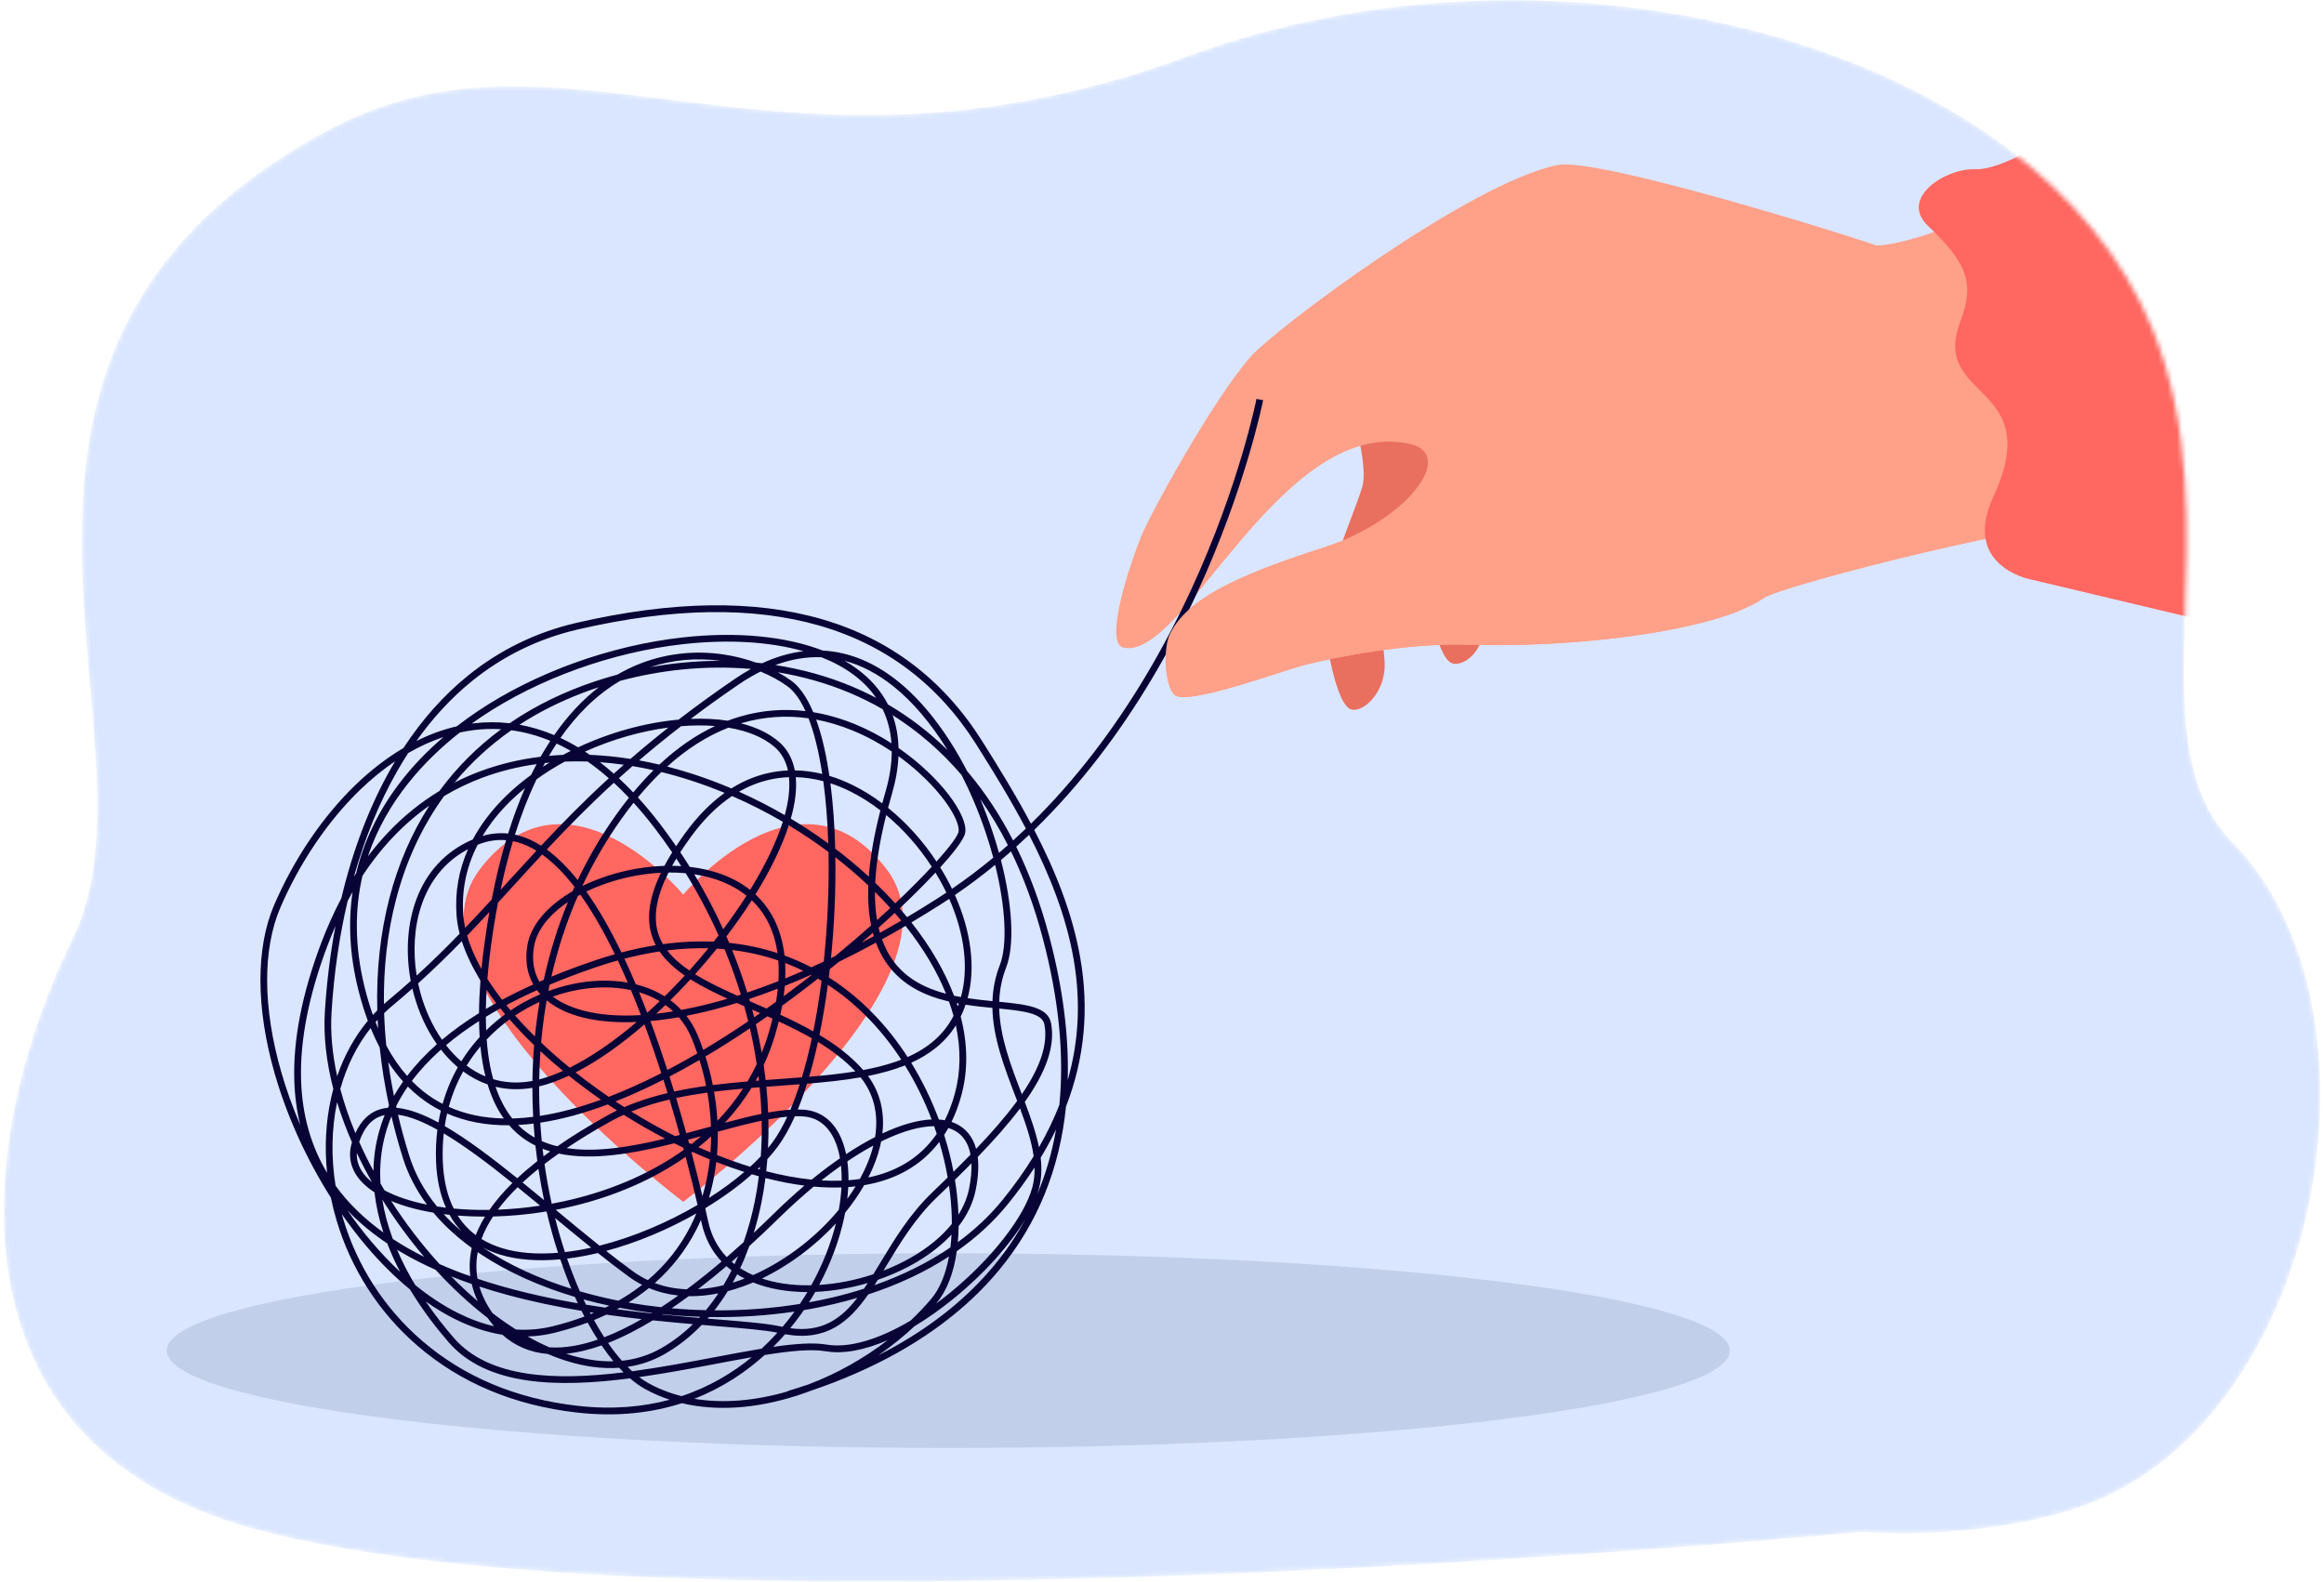 <svg width="498" height="339" viewBox="0 0 498 339" fill="none" xmlns="http://www.w3.org/2000/svg">
<mask id="mask0_452_2093" style="mask-type:luminance" maskUnits="userSpaceOnUse" x="0" y="0" width="498" height="339">
<path d="M444.327 323.434C430.096 327.995 412.764 329.232 398.998 328.28C398.998 328.28 145.903 352.683 54.417 327.664C-13.293 309.148 -5.118 243.233 15.603 201.043C36.56 158.372 -18.453 75.891 69.981 28.061C120.847 0.549 166.47 44.573 254.404 12.072C333.794 -17.27 436.202 8.976 461.246 70.516C478.473 112.85 456.755 158.486 478.473 180.604C513.695 216.478 497.499 306.393 444.329 323.434H444.327Z" fill="white"/>
</mask>
<g mask="url(#mask0_452_2093)">
<path d="M444.327 323.434C430.096 327.995 412.764 329.232 398.998 328.28C398.998 328.28 145.903 352.683 54.417 327.664C-13.293 309.148 -5.118 243.233 15.603 201.043C36.56 158.372 -18.453 75.891 69.981 28.061C120.847 0.549 166.47 44.573 254.404 12.072C333.794 -17.27 436.202 8.976 461.246 70.516C478.473 112.85 456.755 158.486 478.473 180.604C513.695 216.478 497.499 306.393 444.329 323.434H444.327Z" fill="#DAE6FF"/>
<path d="M370.679 289.449C370.679 300.97 295.7 310.311 203.207 310.311C110.714 310.311 35.737 300.97 35.737 289.449C35.737 277.928 110.716 268.59 203.207 268.59C295.698 268.59 370.679 277.93 370.679 289.449Z" fill="#C1CFEA"/>
<path d="M189.936 186.208C171.17 161.809 146.411 191.718 146.411 191.718C146.411 191.718 121.652 161.809 102.887 186.208C84.121 210.607 146.411 257.569 146.411 257.569C146.411 257.569 208.701 210.607 189.936 186.208Z" fill="#FF6760"/>
<path d="M287.936 82.402C287.936 82.402 293.593 98.699 291.906 104.365C290.218 110.031 283.186 125.817 283.564 132.126C283.682 134.089 285.663 149.279 289.026 151.782C291.301 153.476 297.504 148.7 296.643 140.956C295.146 127.495 300.163 120.391 303.077 115.17C308.047 106.264 310.237 100.85 309.715 105.439C309.715 105.439 306.039 119.286 305.852 125.518C305.8 127.202 307.682 140.439 311.031 142.101C312.842 142.998 319.247 140.664 318.533 128.64C318.065 120.738 323.074 116.297 326.973 111.426C330.35 107.21 345.308 97.415 345.308 97.415L329.198 81.149L287.936 82.404V82.402Z" fill="#E96F5F"/>
<path d="M447.014 112.754C441.068 110.494 382.059 125.369 377.969 128.184C367.833 135.158 338.172 138.929 314.401 138.165C301.439 137.752 285.54 140.96 279.488 142.53C274.726 143.766 256.312 150.593 252.195 149.205C249.771 148.385 248.996 139.473 250.678 135.932C254.278 128.341 265.064 123.322 283.682 117.323C301.419 111.609 312.384 97.285 301.913 95.093C274.309 89.313 253.543 141.969 240.664 138.771C237.201 137.911 240.403 125.496 244.493 115.042C246.173 110.743 259.84 85.576 268.16 76.27C273.366 70.446 314.559 39.414 333.669 35.368C342.465 33.505 400.388 51.815 402.09 52.615L402.096 52.619C412.772 52.204 435.275 40.794 436.714 41.116C439.844 69.788 450.654 91.456 447.014 112.754Z" fill="#FFA089"/>
<path d="M111.326 155.312C113.824 155.766 116.302 156.511 118.75 157.542C121.61 153.414 124.805 149.983 128.314 147.272C123.402 148.89 118.736 150.942 114.51 153.362C113.423 153.985 112.361 154.635 111.324 155.312H111.326ZM97.401 167.71C99.187 166.799 101.029 165.989 102.925 165.285C107.017 163.762 111.342 162.727 115.845 162.178C116.075 161.773 116.308 161.372 116.543 160.977C116.993 160.221 117.454 159.485 117.924 158.769C115.168 157.632 112.377 156.876 109.564 156.503C104.968 159.718 100.897 163.469 97.399 167.712L97.401 167.71ZM98.523 156.989C91.158 162.771 82.842 171.529 78.851 183.509C80.27 181.626 81.769 179.858 83.344 178.214C86.617 174.799 90.237 171.888 94.168 169.51C94.186 169.486 94.204 169.462 94.222 169.436C97.907 164.431 102.317 160.028 107.382 156.285C105.442 156.163 103.493 156.223 101.541 156.467C100.535 156.59 99.528 156.766 98.521 156.987L98.523 156.989ZM139.283 142.992C141.531 142.581 143.796 142.26 146.06 142.035C148.855 141.756 151.638 141.62 154.392 141.624C149.24 140.926 144.079 141.396 139.283 142.992ZM120.635 161.783C121.12 161.522 121.61 161.269 122.106 161.017C122.174 160.983 122.242 160.949 122.31 160.913C121.746 160.592 121.177 160.287 120.609 160C120.165 159.774 119.72 159.559 119.274 159.355C118.71 160.213 118.164 161.091 117.639 161.987C118.63 161.895 119.629 161.827 120.635 161.781V161.783ZM116.762 163.531C116.617 163.794 116.473 164.062 116.332 164.327C116.8 164.024 117.275 163.724 117.757 163.429C117.424 163.459 117.093 163.493 116.762 163.529V163.531ZM87.466 161.39C86.659 162.635 85.878 163.918 85.124 165.239C81.291 171.952 78.175 179.571 75.835 187.88C75.999 187.621 76.164 187.363 76.329 187.108C77.139 183.696 78.325 180.369 79.888 177.133C83.298 170.071 88.377 163.645 95.037 157.953C92.489 158.797 89.956 159.948 87.466 161.388V161.39ZM123.88 160.157C130.771 156.937 138.286 154.867 145.404 154.228C149.094 151.389 153.097 148.479 157.476 145.488C158.626 144.704 159.776 143.994 160.923 143.359C156.113 142.945 151.179 142.98 146.202 143.477C141.717 143.926 137.234 144.752 132.886 145.913C127.795 148.91 123.581 153.147 120.095 158.144C120.484 158.326 120.873 158.515 121.261 158.713C122.138 159.158 123.009 159.639 123.878 160.159L123.88 160.157ZM163.315 142.147C166.293 140.772 169.253 139.908 172.179 139.563C164.975 137.524 156.113 136.966 146.465 138.041C131.152 139.747 115.359 145.434 103.132 153.644C102.466 154.091 101.78 154.567 101.079 155.07C101.174 155.058 101.27 155.044 101.366 155.034C103.987 154.709 106.602 154.697 109.198 154.998C110.679 153.981 112.209 153.019 113.794 152.112C119.366 148.916 125.696 146.354 132.336 144.564C133.568 143.846 134.832 143.208 136.129 142.649C142.05 140.1 148.64 139.28 155.192 140.279C157.524 140.634 159.838 141.225 162.021 142.007C162.453 142.049 162.886 142.097 163.317 142.147H163.315ZM126.394 161.773C129.246 161.887 132.153 162.176 135.097 162.641C137.636 160.441 140.337 158.2 143.234 155.918C137.433 156.684 131.262 158.414 125.35 161.075C125.698 161.303 126.045 161.534 126.392 161.773H126.394ZM128.549 163.343C129.549 164.111 130.542 164.931 131.529 165.803C132.229 165.169 132.942 164.532 133.668 163.892C131.945 163.649 130.237 163.465 128.549 163.345V163.343ZM103.411 179.146C105.235 178.615 107.061 178.448 108.881 178.639C109.965 175.178 111.169 171.932 112.493 168.909C109.744 171.152 107.366 173.588 105.426 176.161C104.689 177.141 104.017 178.134 103.409 179.144L103.411 179.146ZM136.951 162.956C138.388 163.218 139.835 163.519 141.29 163.862C145.097 160.301 149.084 157.54 153.23 155.595C150.94 155.409 148.496 155.419 145.961 155.627C142.731 158.12 139.743 160.56 136.951 162.956ZM132.609 166.779C133.648 167.738 134.676 168.756 135.695 169.829C137.116 168.117 138.567 166.529 140.044 165.063C138.531 164.724 137.028 164.429 135.535 164.181C134.537 165.053 133.56 165.921 132.607 166.781L132.609 166.779ZM110.348 178.872C111.815 179.186 113.276 179.734 114.725 180.516C115.136 180.74 115.546 180.981 115.957 181.241C120.35 176.546 125.035 171.754 130.454 166.783C128.957 165.468 127.447 164.275 125.918 163.204C124.269 163.148 122.641 163.152 121.032 163.216C118.885 164.383 116.864 165.652 114.98 167.004C113.166 170.783 111.637 174.787 110.346 178.87L110.348 178.872ZM155.935 154.454C156.812 154.123 157.695 153.827 158.584 153.568C163.177 152.227 167.865 151.838 172.609 152.399C171.469 149.905 170.16 148.102 168.703 147.05C167.042 145.851 165.091 144.792 162.97 143.922C161.417 144.698 159.858 145.62 158.295 146.685C154.614 149.199 151.203 151.653 148.02 154.059C150.85 153.945 153.505 154.081 155.935 154.454ZM109.917 180.267C108.877 183.724 108 187.23 107.266 190.699C107.8 190.114 108.336 189.528 108.875 188.937C110.874 186.747 112.883 184.542 114.952 182.318C114.647 182.13 114.344 181.955 114.039 181.791C112.674 181.053 111.299 180.544 109.919 180.267H109.917ZM166.151 142.53C171.858 143.413 177.35 144.938 182.482 147.086C184.278 147.838 186.031 148.664 187.737 149.562C186.445 147.671 184.783 145.971 182.754 144.485C180.818 143.066 178.56 141.855 176.034 140.858C172.797 140.724 169.492 141.285 166.151 142.53ZM102.352 181.043C99.913 185.799 98.882 190.852 99.281 196.125C99.349 197.015 99.482 197.927 99.681 198.856C101.603 196.845 103.481 194.824 105.356 192.782C106.229 188.271 107.26 184.028 108.444 180.058C106.517 179.898 104.583 180.187 102.655 180.923C102.552 180.963 102.45 181.003 102.348 181.043H102.352ZM117.167 182.064C119.397 183.686 121.606 185.871 123.787 188.608C126.119 183.72 128.864 179.056 132.013 174.627C132.92 173.35 133.841 172.129 134.774 170.96C133.704 169.829 132.623 168.76 131.535 167.756C126.167 172.674 121.52 177.418 117.167 182.064ZM99.863 182.224C90.271 187.557 87.652 198.964 89.284 209.077C92.567 206.08 95.587 203.098 98.491 200.095C98.153 198.775 97.933 197.486 97.838 196.235C97.463 191.277 98.286 186.509 100.293 181.991C100.148 182.066 100.002 182.144 99.861 182.224H99.863ZM157.966 168.231C160.04 167.078 162.2 166.238 164.439 165.715C165.88 165.38 167.351 165.181 168.842 165.117C168.427 163.198 167.55 161.442 165.982 160.084C163.56 157.987 160.135 156.614 156.087 155.946C151.528 157.725 147.147 160.51 142.975 164.281C144.806 164.752 146.648 165.287 148.502 165.887C151.271 166.785 154.018 167.814 156.725 168.965C157.135 168.708 157.55 168.465 157.966 168.231ZM95.162 170.605C90.458 177.079 86.986 184.564 84.839 192.859C83.023 199.872 82.168 207.369 82.268 215.187C82.561 214.924 82.86 214.667 83.163 214.415C84.851 213.011 86.464 211.616 88.018 210.224C85.85 198.651 89.023 185.137 101.314 179.906C102.153 178.336 103.14 176.796 104.272 175.291C106.788 171.952 110.013 168.84 113.804 166.073C114.189 165.285 114.582 164.51 114.984 163.756C110.966 164.317 107.101 165.281 103.431 166.645C100.543 167.718 97.784 169.043 95.165 170.607L95.162 170.605ZM136.688 170.894C138.304 172.664 139.897 174.573 141.462 176.622C142.644 178.168 143.786 179.746 144.888 181.348C145.496 180.425 146.154 179.477 146.858 178.509C149.449 174.95 152.266 172.085 155.283 169.929C152.899 168.941 150.485 168.05 148.056 167.264C145.927 166.573 143.812 165.971 141.713 165.456C140.001 167.102 138.326 168.915 136.688 170.896V170.894ZM77.669 187.706C76.054 194.683 75.921 202.637 78.143 211.61C78.66 213.693 79.246 215.664 79.906 217.52C80.213 217.184 80.525 216.855 80.846 216.534C80.627 208.107 81.486 200.031 83.438 192.496C85.317 185.235 88.196 178.577 92.009 172.652C89.292 174.565 86.749 176.756 84.388 179.22C81.959 181.755 79.716 184.59 77.669 187.706ZM170.315 165.097C172.255 165.129 174.222 165.386 176.197 165.865C176.184 165.777 176.17 165.69 176.156 165.602C175.426 160.925 174.449 157.013 173.257 153.941C168.423 153.255 163.651 153.592 158.989 154.954C158.915 154.976 158.842 154.996 158.768 155.02C162.075 155.85 164.845 157.187 166.928 158.988C168.695 160.518 169.827 162.575 170.315 165.097ZM124.785 189.881C126.474 189.049 128.308 188.309 130.267 187.676C134.204 186.408 138.368 185.687 142.373 185.562C142.871 184.624 143.429 183.66 144.041 182.673C142.847 180.915 141.603 179.192 140.311 177.502C138.818 175.549 137.304 173.723 135.765 172.032C134.894 173.129 134.034 174.274 133.187 175.465C129.948 180.022 127.144 184.832 124.783 189.881H124.785ZM100.1 200.512C100.762 202.806 101.796 205.2 103.172 207.656C103.327 206.068 103.519 204.428 103.744 202.739C104.077 200.243 104.449 197.811 104.866 195.451C103.295 197.149 101.715 198.834 100.1 200.512ZM80.476 219.054C80.653 219.509 80.834 219.958 81.022 220.398C80.982 219.782 80.948 219.167 80.92 218.555C80.771 218.719 80.623 218.886 80.476 219.054ZM174.27 152.632C177.244 153.121 180.238 153.981 183.24 155.212C185.991 156.339 188.606 157.737 191.028 159.294C190.841 156.65 190.209 154.206 189.138 151.984C186.824 150.653 184.418 149.464 181.924 148.421C177.124 146.414 172.004 144.959 166.681 144.08C167.704 144.634 168.665 145.235 169.548 145.873C170.977 146.907 172.689 148.88 174.27 152.632ZM144.025 185.544C144.683 185.552 145.335 185.574 145.979 185.614C145.634 185.071 145.283 184.53 144.928 183.994C144.609 184.518 144.31 185.035 144.025 185.544ZM158.355 169.674C161.704 171.17 164.985 172.846 168.164 174.689C168.846 172.189 169.34 169.275 169.065 166.555C167.608 166.607 166.171 166.797 164.768 167.124C162.549 167.643 160.41 168.494 158.355 169.674ZM74.502 193.049C72.736 200.55 71.569 208.546 71.047 216.891C70.778 221.198 71.193 225.829 72.251 230.645C73.782 226.168 75.999 222.164 78.821 218.764C78.034 216.642 77.34 214.373 76.742 211.96C74.962 204.768 74.567 197.811 75.556 191.152C75.199 191.774 74.848 192.407 74.504 193.049H74.502ZM190.27 150.968C194.903 153.678 199.173 156.949 203.054 160.762C199.569 155.104 195.601 150.396 191.413 147.06C188.05 144.381 184.552 142.557 180.964 141.608C181.898 142.141 182.779 142.711 183.607 143.316C186.551 145.472 188.777 148.038 190.27 150.966V150.968ZM104.272 212.133C104.188 213.542 104.136 214.908 104.115 216.231C104.834 215.802 105.568 215.381 106.319 214.962C105.594 214.016 104.912 213.073 104.272 212.133ZM107.591 214.268C109.698 213.137 111.926 212.041 114.273 210.982C112.905 208.552 112.463 205.673 113.021 202.521C113.78 198.23 117.306 194.13 122.686 191.004C122.826 190.691 122.968 190.378 123.109 190.064C120.819 187.108 118.504 184.792 116.174 183.128C114.051 185.408 111.99 187.668 109.943 189.913C108.861 191.1 107.786 192.277 106.712 193.448C106.09 196.682 105.588 199.866 105.179 202.93C104.862 205.308 104.617 207.591 104.439 209.779C105.374 211.259 106.427 212.76 107.593 214.268H107.591ZM115.59 210.395C115.899 210.262 116.206 210.128 116.519 209.994C117.775 204.209 119.503 198.641 121.698 193.316C117.659 196.039 115.05 199.351 114.446 202.775C113.936 205.663 114.33 208.235 115.592 210.395H115.59ZM89.597 210.751C89.731 211.385 89.882 212.015 90.05 212.636C91.026 216.259 92.603 219.794 94.718 222.832C97.08 220.847 99.723 218.944 102.645 217.123C102.661 214.91 102.765 212.572 102.956 210.106C101.176 207.221 99.829 204.4 98.958 201.695C96.016 204.718 92.944 207.724 89.597 210.751ZM84.678 163.14C82.108 164.874 79.595 166.922 77.165 169.267C70.29 175.904 64.224 184.863 60.082 194.495C56.243 203.425 56.303 215.92 60.247 229.677C61.346 233.504 62.727 237.348 64.346 241.128C63.594 238.086 63.166 234.888 63.062 231.55C62.791 222.852 64.724 212.963 68.807 202.154C70.094 198.749 71.54 195.537 73.138 192.528C75.602 182.134 79.214 172.674 83.868 164.52C84.133 164.056 84.403 163.595 84.676 163.138L84.678 163.14ZM177.722 166.278C179.369 166.771 181.013 167.417 182.646 168.215C184.843 169.288 186.991 170.617 189.052 172.165C189.268 171.367 189.497 170.559 189.736 169.737C190.631 166.663 191.08 163.76 191.088 161.051C188.68 159.435 185.873 157.855 182.694 156.552C180.082 155.481 177.479 154.701 174.89 154.212C175.912 157.021 176.851 160.664 177.587 165.378C177.633 165.676 177.679 165.975 177.722 166.278ZM112.221 214.814C113.376 214.172 114.562 213.591 115.778 213.073C115.526 212.793 115.289 212.504 115.068 212.209C112.762 213.242 110.571 214.314 108.5 215.419C108.801 215.79 109.106 216.161 109.421 216.534C110.328 215.92 111.263 215.347 112.221 214.814ZM118.154 209.308C121.03 208.123 124.07 206.986 127.267 205.899C128.774 205.388 130.267 204.923 131.748 204.506C129.314 199.485 126.845 195.222 124.347 191.728C124.171 191.822 123.998 191.918 123.825 192.014C121.417 197.516 119.525 203.289 118.156 209.308H118.154ZM104.105 217.921C104.109 218.914 104.131 219.882 104.172 220.823C105.444 219.572 106.808 218.417 108.245 217.362C107.896 216.945 107.555 216.53 107.222 216.113C106.148 216.706 105.111 217.308 104.105 217.921ZM82.78 224.079C84.097 226.537 85.587 228.71 87.245 230.589C89.039 228.225 91.166 225.956 93.62 223.782C91.441 220.696 89.735 217.017 88.654 213.013C88.551 212.63 88.453 212.245 88.363 211.856C86.988 213.075 85.567 214.3 84.088 215.529C83.476 216.037 82.886 216.568 82.314 217.123C82.387 219.417 82.543 221.735 82.78 224.079ZM169.46 175.447C172.225 177.101 174.908 178.876 177.485 180.76C177.334 176.022 176.983 171.511 176.425 167.415C174.441 166.891 172.468 166.601 170.524 166.549C170.76 169.109 170.413 172.076 169.472 175.399C169.468 175.415 169.464 175.431 169.46 175.447ZM147.792 185.773C152.941 186.364 157.37 188.057 160.741 190.715C163.931 185.534 166.352 180.53 167.748 176.115C164.235 174.067 160.59 172.215 156.868 170.599C153.697 172.712 150.743 175.641 148.032 179.363C147.21 180.488 146.459 181.584 145.773 182.647C146.463 183.678 147.137 184.722 147.792 185.773ZM133.163 204.121C135.659 203.465 138.115 202.946 140.529 202.565C140.108 201.763 139.773 200.919 139.53 200.027C138.533 196.349 139.219 192.057 141.629 187.042C138.005 187.226 134.266 187.91 130.716 189.055C128.904 189.639 127.205 190.316 125.641 191.072C128.188 194.661 130.7 199.014 133.163 204.121ZM83.198 227.628C83.519 230.024 83.924 232.442 84.412 234.876C85.007 233.829 85.66 232.797 86.374 231.782C85.24 230.523 84.181 229.138 83.201 227.628H83.198ZM95.579 223.995C96.568 225.268 97.66 226.435 98.848 227.459C99.811 225.909 100.899 224.428 102.107 223.026C102.331 222.768 102.558 222.511 102.787 222.26C102.715 221.152 102.671 220.007 102.655 218.824C100.06 220.48 97.7 222.206 95.579 223.995ZM72.921 233.38C73.746 236.48 74.829 239.646 76.158 242.842C77.374 240.139 79.146 238.423 81.444 237.731C81.977 237.569 82.533 237.466 83.107 237.412C83.187 237.238 83.27 237.065 83.354 236.891C82.453 232.714 81.793 228.578 81.371 224.508C80.675 223.187 80.027 221.791 79.427 220.319C76.505 224.019 74.3 228.43 72.919 233.38H72.921ZM148.767 187.363C151.068 191.186 153.143 195.132 154.976 199.158C156.78 196.752 158.453 194.336 159.97 191.95C157.042 189.602 153.22 188.036 148.767 187.363ZM117.506 212.388C119.142 211.784 120.821 211.293 122.533 210.924C126.659 210.032 130.783 209.925 134.517 210.581C133.809 208.933 133.098 207.349 132.382 205.833C130.847 206.26 129.298 206.739 127.734 207.269C124.217 208.464 120.898 209.719 117.779 211.032C117.685 211.483 117.593 211.934 117.504 212.388H117.506ZM110.374 217.639C111.685 219.14 113.102 220.642 114.621 222.142C114.773 220.592 114.958 219.05 115.178 217.52C115.311 216.584 115.455 215.654 115.612 214.729C113.788 215.555 112.036 216.528 110.376 217.639H110.374ZM142.064 202.34C145.789 201.835 149.413 201.661 152.931 201.817C153.286 201.368 153.637 200.917 153.984 200.468C151.943 195.902 149.586 191.443 146.939 187.14C145.741 187.028 144.511 186.98 143.262 186.992C140.742 191.968 139.979 196.147 140.927 199.648C141.185 200.6 141.569 201.494 142.062 202.34H142.064ZM99.986 228.372C101.238 229.31 102.586 230.092 104.023 230.689C103.536 228.724 103.182 226.583 102.952 224.267C101.854 225.569 100.865 226.94 99.986 228.372ZM88.248 231.664C89.045 232.48 89.878 233.232 90.747 233.923C92.029 234.94 93.396 235.824 94.846 236.574C95.623 233.811 96.713 231.181 98.107 228.714C97.965 228.596 97.824 228.474 97.684 228.35C96.544 227.343 95.474 226.202 94.489 224.943C92.077 227.09 89.994 229.332 88.248 231.664ZM142.971 203.682C144.189 205.27 145.815 206.685 147.723 207.986C149.13 206.421 150.491 204.831 151.799 203.227C148.929 203.156 145.985 203.307 142.971 203.682ZM71.886 198.455C71.284 199.824 70.712 201.228 70.168 202.669C66.153 213.298 64.252 223 64.517 231.507C64.748 238.898 66.622 245.571 70.09 251.351C69.522 245.877 69.805 240.452 70.951 235.305C71.097 234.651 71.257 234.004 71.428 233.366C69.917 227.552 69.289 221.956 69.614 216.801C70.011 210.467 70.774 204.333 71.888 198.455H71.886ZM178.974 181.867C181.488 183.774 183.896 185.785 186.17 187.884C186.475 183.664 187.304 178.938 188.658 173.677C186.529 172.034 184.298 170.631 182.018 169.516C180.667 168.856 179.307 168.305 177.948 167.864C178.506 172.161 178.849 176.895 178.974 181.867ZM136.247 210.948C137.106 211.162 137.939 211.419 138.743 211.72C140.064 212.215 141.296 212.819 142.428 213.528C143.513 212.458 144.597 211.351 145.676 210.208C146.032 209.831 146.387 209.45 146.738 209.067C144.527 207.541 142.672 205.855 141.34 203.906C138.872 204.275 136.359 204.79 133.801 205.452C134.621 207.199 135.438 209.033 136.247 210.948ZM84.953 237.414C87.618 237.639 90.652 238.78 93.954 240.57C94.098 239.706 94.272 238.852 94.473 238.01C92.834 237.186 91.291 236.201 89.848 235.056C88.995 234.379 88.176 233.645 87.391 232.855C86.44 234.232 85.6 235.64 84.879 237.079C84.903 237.19 84.929 237.302 84.953 237.414ZM118.465 213.581C118.684 213.749 118.911 213.911 119.146 214.068C121.777 215.83 127.245 218.156 137.341 217.542C136.632 215.69 135.918 213.907 135.203 212.189C131.419 211.369 127.138 211.411 122.842 212.339C121.355 212.66 119.894 213.077 118.465 213.581ZM136.953 212.642C137.537 214.064 138.119 215.531 138.697 217.043C139.582 216.245 140.469 215.421 141.354 214.569C140.387 213.99 139.347 213.492 138.234 213.075C137.816 212.919 137.389 212.774 136.953 212.642ZM105.689 231.281C108.111 232.003 110.764 232.205 113.621 231.738C113.778 231.712 113.936 231.684 114.095 231.654C114.129 229.087 114.249 226.529 114.454 223.993C112.552 222.156 110.794 220.311 109.19 218.465C107.429 219.748 105.787 221.188 104.288 222.77C104.443 224.861 104.699 226.806 105.053 228.602C105.237 229.53 105.448 230.423 105.687 231.281H105.689ZM76.971 244.727C77.888 246.79 78.907 248.863 80.025 250.936C80.067 248.135 80.446 245.404 81.163 242.752C81.51 241.472 81.933 240.211 82.433 238.972C82.24 239.012 82.05 239.06 81.865 239.115C79.626 239.792 78.024 241.629 76.971 244.727ZM190.298 173.131C194.203 176.281 197.757 180.211 200.68 184.644C203.602 181.396 205.266 179.1 205.408 178.214C205.659 176.646 203.935 172.844 199.557 168.193C198.09 166.635 195.72 164.355 192.529 162.049C192.421 164.6 191.957 167.303 191.13 170.142C190.835 171.156 190.557 172.151 190.298 173.131ZM115.546 231.331C117.155 230.916 118.859 230.3 120.633 229.502C118.943 228.105 117.332 226.695 115.807 225.274C115.666 227.283 115.578 229.302 115.544 231.331H115.546ZM122.078 228.817C126.565 226.593 131.457 223.257 136.432 219.024C128.78 219.355 122.555 218.092 118.341 215.271C117.916 214.988 117.516 214.689 117.139 214.375C116.946 215.485 116.768 216.6 116.607 217.725C116.338 219.61 116.12 221.516 115.953 223.433C117.855 225.24 119.9 227.04 122.078 228.817ZM156.254 202.064C159.824 202.443 163.279 203.176 166.608 204.263C166.584 204.091 166.558 203.92 166.53 203.752C165.832 199.405 164.052 195.812 161.238 193.069C161.192 193.023 161.144 192.977 161.096 192.933C159.457 195.499 157.638 198.096 155.662 200.688C155.863 201.147 156.061 201.605 156.254 202.064ZM140.628 217.25C141.783 217.119 142.991 216.951 144.25 216.746C143.734 216.261 143.182 215.808 142.598 215.387C141.94 216.023 141.284 216.644 140.628 217.25ZM76.463 247.093C76.367 248.969 77.071 250.71 78.562 252.294C78.903 252.654 79.282 253.005 79.7 253.342C78.522 251.259 77.444 249.174 76.463 247.093ZM96.167 237.214C99.665 238.78 103.606 239.612 107.952 239.704C106.499 237.661 105.344 235.231 104.489 232.402C102.661 231.766 100.907 230.836 99.253 229.621C97.929 232.003 96.895 234.543 96.165 237.214H96.167ZM187.551 189.189C189.043 190.623 190.474 192.095 191.835 193.6C194.927 190.681 197.564 188.02 199.669 185.747C196.916 181.506 193.573 177.729 189.898 174.673C188.546 180.071 187.761 184.929 187.551 189.189ZM145.994 216.438C146.975 216.255 147.986 216.049 149.028 215.818C151.269 215.321 153.563 214.727 155.905 214.036C153.041 212.726 150.33 211.373 147.956 209.875C147.547 210.32 147.137 210.761 146.72 211.201C145.695 212.289 144.669 213.34 143.642 214.36C144.492 214.988 145.277 215.682 145.992 216.438H145.994ZM207.256 165.281C207.397 165.446 207.537 165.612 207.674 165.777C211.23 170.039 214.374 174.833 217.091 180.125C218.014 179.291 218.927 178.442 219.832 177.574C216.568 171.381 212.885 165.376 209.205 159.549C192.985 133.847 164.275 125.55 123.872 134.889C115.429 136.84 107.766 140.576 101.095 145.995C96.725 149.544 92.751 153.837 89.224 158.807C92.073 157.386 94.965 156.331 97.868 155.659C99.293 154.555 100.78 153.484 102.329 152.445C114.741 144.11 130.771 138.336 146.307 136.604C157.859 135.318 168.344 136.343 176.325 139.425C176.353 139.425 176.379 139.427 176.407 139.429C181.924 139.731 187.276 141.917 192.314 145.929C197.877 150.36 203.052 157.119 207.254 165.283L207.256 165.281ZM158.006 213.396C158.254 213.318 158.505 213.238 158.754 213.159C157.747 209.881 156.577 206.629 155.252 203.423C154.709 203.375 154.161 203.333 153.611 203.301C152.128 205.145 150.571 206.976 148.947 208.786C151.614 210.443 154.727 211.932 158.006 213.396ZM187.496 191.156C187.494 191.621 187.498 192.079 187.51 192.53C187.554 194.176 187.697 195.73 187.944 197.187C188.925 196.305 189.872 195.437 190.779 194.589C189.726 193.424 188.63 192.277 187.496 191.156ZM210.04 171.232C210.937 173.352 211.771 175.541 212.53 177.785C213.1 179.465 213.612 181.135 214.069 182.779C214.709 182.234 215.345 181.683 215.976 181.123C214.186 177.598 212.207 174.298 210.04 171.232ZM109.77 239.698C109.993 239.692 110.218 239.684 110.445 239.676C111.681 239.622 112.949 239.514 114.249 239.353C114.139 237.276 114.083 235.197 114.083 233.127C114.005 233.14 113.928 233.154 113.852 233.166C111.215 233.597 108.641 233.504 106.188 232.905C107.089 235.568 108.287 237.839 109.772 239.698H109.77ZM160.127 212.708C162.318 211.974 164.542 211.162 166.801 210.274C166.895 208.73 166.887 207.253 166.777 205.845C163.598 204.76 160.299 204.009 156.886 203.595C158.102 206.599 159.186 209.641 160.127 212.708ZM168.27 209.687C169.55 209.169 170.839 208.626 172.137 208.059C170.865 207.439 169.568 206.876 168.246 206.376C168.308 207.421 168.318 208.524 168.27 209.687ZM201.477 185.899C201.947 186.659 202.4 187.435 202.832 188.221C203.247 188.971 203.636 189.725 204.002 190.481C207.018 188.415 209.969 186.188 212.845 183.806C212.355 181.975 211.792 180.115 211.161 178.25C209.707 173.955 207.985 169.873 206.054 166.098C201.708 161.009 196.761 156.718 191.269 153.265C192.054 155.443 192.479 157.793 192.541 160.303C201.517 166.519 207.429 174.713 206.831 178.446C206.592 179.938 204.082 183.03 201.477 185.901V185.899ZM173.849 207.301C174.736 206.904 175.629 206.493 176.522 206.074C177.348 198.238 177.69 190.164 177.533 182.593C174.812 180.558 171.968 178.645 169.025 176.873C167.552 181.426 165.101 186.475 161.877 191.684C162.003 191.8 162.125 191.916 162.244 192.033C164.851 194.573 167.405 198.585 168.111 204.782C170.074 205.494 171.988 206.336 173.849 207.301ZM178.065 205.34C178.368 205.195 178.671 205.047 178.976 204.899C181.711 202.653 184.284 200.446 186.666 198.33C186.15 195.772 185.949 192.921 186.062 189.767C183.838 187.658 181.48 185.638 179.008 183.718C179.11 190.703 178.797 198.092 178.065 205.34ZM192.788 194.673C193.334 195.297 193.864 195.924 194.381 196.552C196.5 195.291 198.628 193.981 200.765 192.62C201.445 192.187 202.119 191.748 202.791 191.299C202.41 190.503 202.001 189.709 201.567 188.919C201.21 188.273 200.841 187.633 200.458 187.004C199.029 188.536 197.656 189.929 196.703 190.88C195.451 192.127 194.143 193.396 192.788 194.673ZM184.617 202.032C185.49 201.574 186.361 201.105 187.239 200.626C187.171 200.395 187.103 200.157 187.039 199.92C186.242 200.626 185.435 201.33 184.617 202.032ZM188.552 199.904C190.071 199.064 191.59 198.192 193.119 197.296C192.668 196.752 192.206 196.207 191.734 195.662C190.607 196.712 189.451 197.767 188.273 198.822C188.359 199.19 188.452 199.551 188.552 199.904ZM168.17 211.287C168.111 212.005 168.031 212.744 167.927 213.504C169.269 212.516 170.616 211.503 171.97 210.463C172.621 209.963 173.263 209.466 173.901 208.967C173.865 208.947 173.831 208.929 173.796 208.911C171.902 209.753 170.026 210.545 168.17 211.287ZM115.684 239.151C119.77 238.521 124.144 237.362 128.782 235.68C127.458 234.758 126.149 233.809 124.855 232.833C123.845 232.073 122.86 231.307 121.897 230.533C119.673 231.574 117.54 232.346 115.526 232.827C115.52 234.93 115.572 237.041 115.682 239.151H115.684ZM160.683 214.577C160.952 214.695 161.224 214.812 161.493 214.932C162.416 215.335 163.342 215.738 164.267 216.149C164.937 215.674 165.611 215.191 166.285 214.705C166.446 213.741 166.576 212.799 166.669 211.878C164.598 212.682 162.557 213.42 160.544 214.094C160.592 214.256 160.638 214.415 160.683 214.577ZM111.015 241.097C111.273 241.354 111.538 241.601 111.809 241.839C112.67 242.593 113.593 243.239 114.568 243.788C114.476 242.79 114.398 241.797 114.334 240.799C113.206 240.939 112.1 241.039 111.017 241.097H111.015ZM161.184 216.374C161.329 216.919 161.471 217.462 161.608 218.004C162.033 217.713 162.459 217.418 162.884 217.121C162.318 216.871 161.75 216.622 161.184 216.374ZM130.437 235.062C133.901 233.731 137.507 232.119 141.244 230.226C141.4 230.146 141.553 230.068 141.709 229.988C140.593 226.535 139.385 223.016 138.089 219.531C132.986 223.967 127.983 227.459 123.338 229.831C124.12 230.449 124.915 231.066 125.728 231.678C127.277 232.845 128.85 233.974 130.439 235.062H130.437ZM147.083 217.703C148.091 218.996 148.925 220.436 149.569 222.01C149.973 223.004 150.35 224.003 150.697 225.009C153.86 223.128 157.075 221.079 160.333 218.874C160.303 218.749 160.271 218.621 160.239 218.497C160 217.54 159.747 216.584 159.479 215.63C158.955 215.401 158.433 215.172 157.915 214.94C154.984 215.85 152.122 216.616 149.341 217.23C148.58 217.4 147.828 217.558 147.083 217.703ZM143.01 229.314C145.121 228.209 147.26 227.024 149.425 225.759C149.06 224.686 148.662 223.618 148.229 222.557C147.539 220.865 146.608 219.341 145.456 218.004C143.353 218.373 141.32 218.647 139.369 218.824C140.672 222.32 141.888 225.849 143.01 229.314ZM82.403 255.103C84.839 256.4 87.937 257.446 91.503 258.168C89.159 255.028 87.422 251.662 86.308 248.085C85.383 245.122 84.576 242.17 83.884 239.239C83.356 240.514 82.912 241.811 82.557 243.129C81.646 246.499 81.307 250.01 81.536 253.635C81.797 254.086 82.062 254.535 82.333 254.984C82.357 255.024 82.381 255.064 82.405 255.103H82.403ZM165.802 216.831C165.826 216.843 165.848 216.851 165.87 216.863C165.876 216.831 165.882 216.801 165.89 216.769C165.86 216.791 165.832 216.811 165.802 216.831ZM71.906 254.108C74.703 257.968 78.185 261.282 82.154 264.137C81.197 261.21 80.561 258.337 80.246 255.524C79.19 254.842 78.271 254.096 77.51 253.288C75.207 250.844 74.476 247.941 75.397 244.895C75.405 244.865 75.415 244.835 75.424 244.807C74.163 241.916 73.096 239.046 72.231 236.217C71.037 241.942 70.936 248.019 71.908 254.108H71.906ZM93.64 258.551C94.269 258.651 94.911 258.74 95.563 258.822C94.297 255.997 93.582 252.672 93.438 248.881C93.351 246.567 93.448 244.306 93.723 242.112C90.604 240.372 87.749 239.217 85.287 238.904C85.971 241.805 86.771 244.721 87.686 247.654C88.901 251.548 90.891 255.189 93.638 258.551H93.64ZM116.092 244.546C117.157 245.015 118.277 245.384 119.441 245.663C122.601 243.471 126.155 241.276 130.098 239.084C130.791 238.697 131.497 238.333 132.215 237.986C131.555 237.559 130.899 237.124 130.245 236.682C125.106 238.609 120.271 239.919 115.77 240.602C115.855 241.918 115.963 243.233 116.092 244.546ZM116.268 246.19C116.33 246.732 116.395 247.277 116.463 247.818C116.934 247.463 117.412 247.109 117.904 246.754C117.348 246.587 116.802 246.399 116.268 246.19ZM133.775 237.272C136.724 235.989 139.833 235.012 143.048 234.248C142.757 233.3 142.46 232.346 142.155 231.385C142.07 231.429 141.984 231.473 141.898 231.517C138.454 233.26 135.117 234.772 131.896 236.045C132.522 236.462 133.147 236.869 133.777 237.272H133.775ZM95.296 241.324C100.054 244.085 105.327 248.065 110.85 252.512C112.156 251.289 113.587 250.066 115.14 248.839C114.99 247.734 114.857 246.625 114.739 245.515C113.356 244.831 112.056 243.977 110.858 242.93C110.234 242.383 109.648 241.795 109.096 241.158C104.182 241.2 99.739 240.356 95.808 238.639C95.605 239.52 95.436 240.418 95.296 241.324ZM161.973 219.509C162.455 221.548 162.872 223.584 163.227 225.613C163.815 224.161 164.333 222.671 164.78 221.143C165.063 220.179 165.316 219.231 165.541 218.302C165.172 218.134 164.802 217.968 164.431 217.805C163.61 218.381 162.79 218.95 161.973 219.509ZM144.464 233.926C146.706 233.44 148.994 233.051 151.311 232.728C150.934 230.868 150.46 229.013 149.883 227.167C147.717 228.428 145.574 229.609 143.459 230.713C143.802 231.792 144.137 232.865 144.462 233.926H144.464ZM97.218 259.002C99.691 259.237 102.259 259.333 104.874 259.295C106.204 257.378 107.846 255.453 109.798 253.525C104.643 249.384 99.618 245.593 95.091 242.898C94.879 244.827 94.81 246.804 94.885 248.827C95.035 252.807 95.814 256.203 97.218 259.002ZM167.218 217.476C169.629 218.585 172.006 219.75 174.274 221.031C174.974 217.562 175.564 213.923 176.044 210.198C175.787 210.04 175.528 209.887 175.269 209.735C174.463 210.368 173.658 210.992 172.853 211.612C171.095 212.961 169.344 214.268 167.606 215.533C167.493 216.165 167.363 216.813 167.218 217.476ZM95.073 260.205C96.241 261.479 97.523 262.708 98.918 263.897C97.923 262.842 97.06 261.659 96.331 260.35C95.906 260.306 95.487 260.257 95.071 260.205H95.073ZM84.171 265.519C86.302 266.916 88.555 268.195 90.901 269.364C87.652 265.545 84.622 261.412 81.919 257.076C82.355 259.832 83.105 262.649 84.171 265.519ZM74.438 259.379C76.062 261.715 77.767 263.945 79.535 266.038C81.538 268.408 83.613 270.591 85.732 272.564C84.893 270.952 84.108 269.272 83.404 267.538C83.26 267.187 83.123 266.836 82.989 266.485C79.752 264.322 76.898 261.948 74.438 259.379ZM152.748 232.536C155.204 232.225 157.687 231.979 160.175 231.768C160.893 230.559 161.554 229.318 162.158 228.045C161.774 225.502 161.285 222.942 160.693 220.376C157.472 222.547 154.293 224.56 151.165 226.415C151.809 228.444 152.337 230.491 152.748 232.536ZM98.073 260.512C99.113 262.15 100.405 263.546 101.946 264.695C102.458 263.379 103.122 262.056 103.933 260.733C101.928 260.735 99.966 260.661 98.071 260.512H98.073ZM161.931 231.624C162.164 231.604 162.396 231.586 162.627 231.568C162.589 231.237 162.549 230.906 162.507 230.573C162.32 230.926 162.129 231.275 161.931 231.624ZM111.978 253.424C113.497 254.655 115.034 255.919 116.583 257.198C116.116 254.978 115.714 252.739 115.377 250.491C114.161 251.471 113.029 252.448 111.978 253.424ZM106.674 259.247C109.668 259.131 112.712 258.842 115.744 258.383C114.133 257.051 112.522 255.728 110.922 254.431C109.279 256.043 107.862 257.649 106.676 259.247H106.674ZM121.431 246.054C127.728 247.022 135.131 245.797 142.522 244.013C139.546 242.459 136.58 240.753 133.658 238.91C132.685 239.353 131.732 239.832 130.803 240.348C127.375 242.256 124.251 244.157 121.431 246.054ZM144.655 243.485C144.992 243.399 145.329 243.313 145.664 243.225C144.992 240.797 144.26 238.252 143.473 235.636C140.636 236.307 137.89 237.144 135.272 238.214C138.37 240.135 141.509 241.897 144.657 243.485H144.655ZM153.013 233.962C153.374 236.047 153.615 238.132 153.735 240.199C155.802 238.046 157.63 235.746 159.218 233.304C157.137 233.49 155.066 233.703 153.013 233.962ZM188.999 201.308C189.539 202.822 190.223 204.193 191.05 205.414C193.892 209.615 198.156 211.766 202.721 212.977C200.757 208.101 197.849 203.227 194.042 198.433C192.353 199.425 190.671 200.383 188.999 201.308ZM147.061 242.858C148.65 242.437 150.226 242.006 151.781 241.581C151.971 241.531 152.158 241.48 152.347 241.428C152.262 239.022 152.004 236.59 151.578 234.152C149.311 234.467 147.075 234.846 144.884 235.317C145.668 237.917 146.393 240.444 147.061 242.858ZM164.068 231.459C165.079 231.383 166.087 231.311 167.094 231.237C168.693 231.122 170.275 231.006 171.838 230.884C172.625 228.265 173.335 225.462 173.963 222.521C171.697 221.22 169.311 220.037 166.881 218.914C166.669 219.77 166.432 220.65 166.169 221.55C165.487 223.876 164.648 226.114 163.651 228.267C163.809 229.334 163.946 230.397 164.068 231.459ZM147.629 244.933C147.81 245.017 147.996 245.104 148.179 245.188C148.219 245.156 148.261 245.124 148.301 245.095C148.965 244.574 149.612 244.043 150.24 243.502C149.315 243.754 148.383 244.007 147.446 244.255C147.507 244.482 147.569 244.707 147.629 244.933ZM204.433 213.388C204.923 213.494 205.416 213.589 205.908 213.679C207.622 207.6 206.703 200.101 203.404 192.63C202.787 193.039 202.165 193.444 201.543 193.841C199.452 195.172 197.371 196.454 195.298 197.689C199.376 202.854 202.44 208.117 204.433 213.388ZM118.225 257.966C119.681 257.701 121.13 257.396 122.561 257.051C131.607 254.876 139.843 251.217 146.529 246.419C146.487 246.264 146.445 246.108 146.403 245.95C145.765 245.647 145.127 245.336 144.49 245.019C135.842 247.193 127.046 248.777 119.73 247.219C118.666 247.967 117.651 248.713 116.683 249.46C117.089 252.314 117.603 255.155 118.223 257.966H118.225ZM155.329 240.62C158.056 239.89 160.695 239.219 163.169 238.711C163.097 236.825 162.968 234.924 162.778 233.009C162.196 233.055 161.612 233.101 161.03 233.148C159.398 235.798 157.496 238.29 155.329 240.62ZM94.18 270.904C96.323 271.853 98.531 272.721 100.782 273.517C100.548 271.746 100.602 269.958 100.943 268.159C100.989 267.921 101.039 267.682 101.093 267.444C97.881 265.11 95.135 262.587 92.862 259.879C89.486 259.317 86.424 258.479 83.824 257.386C86.922 262.22 90.428 266.782 94.18 270.904ZM205.005 214.986C205.085 215.225 205.163 215.461 205.238 215.698C205.316 215.493 205.394 215.285 205.468 215.074C205.312 215.046 205.159 215.016 205.005 214.986ZM173.389 230.758C176.831 230.469 180.156 230.122 183.29 229.613C181.001 227.175 178.267 225.121 175.283 223.301C174.706 225.947 174.073 228.436 173.389 230.758ZM149.662 245.863C150.521 246.244 151.38 246.613 152.238 246.968C152.323 245.837 152.371 244.694 152.377 243.542C151.508 244.338 150.601 245.11 149.662 245.863ZM164.604 238.431C166.291 238.124 167.887 237.907 169.366 237.815C170.08 236.131 170.75 234.308 171.374 232.37C169.992 232.478 168.597 232.58 167.198 232.682C166.207 232.753 165.214 232.825 164.222 232.899C164.405 234.756 164.532 236.602 164.604 238.431ZM207.343 213.917C209.151 214.192 210.949 214.381 212.669 214.551C212.759 211.999 213.236 209.428 214.246 206.838C215.925 202.537 215.484 194.39 213.244 185.352C210.437 187.652 207.561 189.807 204.622 191.81C208.111 199.605 209.105 207.483 207.343 213.917ZM184.978 229.32C187.398 228.869 189.692 228.305 191.825 227.574C192.272 227.421 192.708 227.263 193.133 227.098C192.912 226.758 192.686 226.423 192.459 226.088C188.255 219.908 183.15 214.828 177.397 211.056C176.893 214.852 176.291 218.443 175.599 221.801C179.13 223.91 182.353 226.338 184.978 229.32ZM194.49 226.533C199.087 224.488 202.302 221.613 204.327 217.719C204.074 216.793 203.783 215.862 203.452 214.922C203.418 214.826 203.385 214.731 203.351 214.635C198.146 213.414 193.165 211.122 189.852 206.226C188.991 204.955 188.275 203.553 187.707 202.018C185.028 203.477 182.373 204.849 179.746 206.132C179.104 206.661 178.458 207.186 177.81 207.708C177.744 208.287 177.677 208.863 177.605 209.438C177.605 209.446 177.605 209.456 177.601 209.464C183.752 213.378 189.2 218.725 193.655 225.274C193.938 225.689 194.217 226.11 194.49 226.533ZM103.174 265.527C104.487 266.335 105.956 266.988 107.577 267.488C110.994 268.542 115.072 268.863 119.581 268.484C118.654 265.629 117.831 262.664 117.121 259.626C113.252 260.264 109.383 260.622 105.649 260.709C104.589 262.325 103.762 263.931 103.174 265.527ZM96.662 273.531C98.525 275.428 100.439 277.214 102.382 278.87C101.806 277.647 101.374 276.414 101.083 275.171C99.564 274.646 98.091 274.1 96.662 273.531ZM164.65 239.894C164.7 241.966 164.676 244.019 164.58 246.044C164.905 245.651 165.212 245.256 165.501 244.865C166.645 243.309 167.714 241.442 168.701 239.315C167.433 239.427 166.077 239.628 164.65 239.894ZM121.058 268.336C122.876 268.127 124.758 267.808 126.687 267.381C124.112 265.31 121.514 263.161 118.951 261.039C119.579 263.542 120.286 265.982 121.06 268.336H121.058ZM153.641 247.536C156.037 248.488 158.417 249.326 160.757 250.044C161.568 249.3 162.328 248.552 163.03 247.806C163.203 245.304 163.265 242.758 163.211 240.179C160.283 240.791 157.101 241.633 153.818 242.527C153.84 244.215 153.78 245.887 153.641 247.536ZM148.181 247.004C149.108 250.517 149.891 253.691 150.523 256.356C151.279 253.827 151.805 251.185 152.1 248.472C150.86 247.965 149.614 247.429 148.369 246.864C148.307 246.91 148.243 246.958 148.181 247.004ZM162.364 250.519C162.503 250.557 162.643 250.597 162.782 250.637C162.802 250.443 162.822 250.252 162.84 250.058C162.685 250.212 162.525 250.365 162.364 250.519ZM153.489 249.029C153.18 251.676 152.656 254.26 151.917 256.739C154.705 254.964 157.263 253.082 159.497 251.163C157.514 250.533 155.509 249.821 153.489 249.029ZM128.473 266.96C131.975 266.08 135.617 264.859 139.319 263.307C142.865 261.821 146.292 260.101 149.475 258.232C148.823 255.421 147.968 251.897 146.923 247.913C140.168 252.664 131.924 256.288 122.898 258.459C121.632 258.762 120.362 259.036 119.088 259.277C119.12 259.303 119.154 259.331 119.186 259.357C122.258 261.902 125.389 264.496 128.471 266.96H128.473ZM88.965 275.385C91.985 277.84 95.065 279.865 98.125 281.39C100.734 282.69 103.325 283.638 105.883 284.232C105.815 284.153 105.749 284.073 105.681 283.993C105.257 283.476 104.858 282.958 104.487 282.437C100.642 279.476 96.885 275.997 93.341 272.131C90.737 270.97 88.305 269.729 86.057 268.408C85.73 268.217 85.407 268.023 85.088 267.83C86.226 270.503 87.558 273.036 88.965 275.385ZM103.536 267.389C103.7 267.498 103.863 267.608 104.029 267.716C109.257 271.163 115.504 274.034 122.445 276.201C121.59 274.176 120.789 272.067 120.047 269.89C115.211 270.331 110.824 270.004 107.15 268.871C105.859 268.474 104.653 267.977 103.536 267.389ZM170.953 237.767C171.423 237.771 171.88 237.789 172.322 237.825C175.801 238.106 178.498 240.119 180.122 243.646C180.633 244.755 181.029 245.994 181.31 247.343C183.443 245.93 185.518 244.707 187.518 243.684C188.303 238.784 187.241 234.395 184.408 230.886C180.78 231.521 176.913 231.92 172.934 232.247C172.312 234.226 171.651 236.069 170.953 237.767ZM102.333 274.052C109.309 276.394 116.663 278.072 123.831 279.311C123.619 278.86 123.41 278.405 123.203 277.944C115.658 275.7 108.869 272.641 103.232 268.925C102.942 268.735 102.657 268.544 102.376 268.35C102.37 268.376 102.366 268.402 102.36 268.428C102.004 270.313 101.994 272.191 102.331 274.052H102.333ZM164.196 251.016C167.558 251.887 170.819 252.492 173.929 252.805C175.982 251.127 178.011 249.601 179.997 248.229C179.74 246.75 179.341 245.41 178.809 244.251C177.395 241.184 175.175 239.508 172.205 239.267C171.613 239.219 170.987 239.205 170.331 239.221C169.193 241.775 167.967 243.957 166.665 245.723C166.006 246.617 165.26 247.516 164.435 248.414C164.369 249.288 164.289 250.156 164.196 251.016ZM189.084 242.914C193.005 241.069 196.585 240.037 199.635 239.908C198.094 235.866 196.173 231.965 193.918 228.333C191.484 229.3 188.825 230.026 186.005 230.587C188.568 234.07 189.615 238.274 189.084 242.914ZM129.888 268.083C131.812 269.601 133.71 271.055 135.557 272.404C136.606 273.17 137.7 273.815 138.828 274.345C142.634 271.109 145.691 267.251 147.932 262.854C148.396 261.942 148.827 261.005 149.218 260.047C146.26 261.735 143.116 263.285 139.877 264.644C136.484 266.064 133.134 267.213 129.888 268.083ZM110.567 284.927C113.234 285.094 115.857 284.865 118.431 284.234C120.811 283.654 123.083 282.958 125.24 282.15C125.029 281.747 124.821 281.34 124.614 280.927C119.336 280.045 113.948 278.93 108.637 277.487C106.604 276.937 104.635 276.348 102.729 275.724C103.295 277.647 104.234 279.55 105.544 281.423C107.206 282.696 108.883 283.865 110.565 284.927H110.567ZM126.595 281.621C126.817 281.533 127.036 281.441 127.255 281.35C126.966 281.306 126.675 281.26 126.384 281.214C126.454 281.35 126.526 281.487 126.595 281.621ZM129.707 280.24C129.99 280.103 130.271 279.963 130.548 279.819C128.674 279.416 126.837 278.968 125.039 278.471C125.216 278.852 125.395 279.231 125.579 279.604C126.966 279.831 128.342 280.043 129.707 280.24ZM124.259 276.747C126.926 277.519 129.689 278.19 132.528 278.752C134.136 277.83 135.651 276.831 137.074 275.754C137.248 275.622 137.421 275.488 137.591 275.355C136.59 274.842 135.627 274.247 134.702 273.573C132.561 272.011 130.353 270.307 128.12 268.532C125.858 269.072 123.651 269.473 121.524 269.733C122.368 272.179 123.284 274.525 124.257 276.747H124.259ZM201.184 239.921C201.622 239.951 202.047 240.001 202.46 240.073C203.313 238.371 204.042 236.464 204.62 234.327C205.862 229.737 205.93 224.851 204.824 219.75C202.523 223.423 199.234 225.962 195.262 227.76C197.612 231.576 199.603 235.676 201.184 239.921ZM176.012 252.973C177.429 253.057 178.886 253.08 180.356 253.023C180.368 251.909 180.32 250.84 180.216 249.823C178.829 250.798 177.425 251.85 176.012 252.973ZM164.022 252.464C163.797 254.228 163.514 255.965 163.173 257.673C162.721 259.931 162.168 262.112 161.523 264.207C162.934 262.888 164.363 261.519 165.808 260.101C168.009 257.94 170.208 255.933 172.386 254.086C169.691 253.747 166.891 253.2 164.022 252.464ZM181.815 252.939C182.632 252.875 183.449 252.785 184.264 252.666C185.59 250.252 186.569 247.834 187.145 245.501C185.329 246.479 183.467 247.61 181.574 248.887C181.747 250.162 181.829 251.516 181.815 252.939ZM151.149 259.06C151.382 260.085 151.586 260.995 151.755 261.775C152.417 264.789 153.749 267.345 155.732 269.414C156.918 268.39 158.116 267.329 159.33 266.228C160.319 263.449 161.132 260.494 161.754 257.388C162.103 255.652 162.388 253.884 162.613 252.089C162.117 251.951 161.616 251.808 161.118 251.66C158.293 254.168 154.929 256.618 151.217 258.872C151.195 258.934 151.171 258.998 151.149 259.06ZM214.117 216.145C214.286 222.258 216.606 228.329 218.873 234.264C218.905 234.345 218.937 234.427 218.966 234.509C222.997 228.604 224.582 223.698 223.806 219.561C223.352 217.137 219.317 216.652 214.117 216.145ZM186.068 252.348C191.644 251.195 196.966 248.468 200.731 243.004C200.548 242.449 200.361 241.897 200.163 241.346C197.217 241.374 193.577 242.371 189.497 244.308C189.27 244.416 189.043 244.526 188.815 244.64C188.755 244.943 188.69 245.248 188.618 245.557C188.1 247.77 187.237 250.058 186.068 252.348ZM181.771 254.399C181.729 255.223 181.657 256.067 181.556 256.927C182.195 256.043 182.791 255.149 183.342 254.254C182.825 254.311 182.301 254.361 181.771 254.399ZM140.313 274.972C142.504 275.794 144.808 276.22 147.175 276.306C149.588 274.511 152.072 272.53 154.628 270.359C152.493 268.113 151.058 265.346 150.344 262.084C150.298 261.876 150.25 261.661 150.2 261.436C149.893 262.14 149.567 262.832 149.22 263.512C146.999 267.867 144.011 271.712 140.313 274.972ZM117.719 288.741C117.821 288.749 117.92 288.755 118.022 288.761C121.046 288.921 124.417 288.358 128.092 287.091C127.413 286.03 126.741 284.905 126.083 283.718C126.031 283.626 125.979 283.53 125.928 283.436C123.663 284.292 121.275 285.028 118.772 285.641C116.892 286.102 114.986 286.359 113.061 286.417C114.629 287.301 116.182 288.075 117.717 288.741H117.719ZM156.78 270.409C156.984 270.585 157.195 270.758 157.41 270.926C157.675 270.355 157.933 269.777 158.18 269.188C157.717 269.595 157.249 270.002 156.78 270.409ZM217.764 181.466C220.635 187.301 223.001 193.721 224.841 200.684C227.761 211.724 229.077 222.006 228.794 231.497C231.209 223.054 231.614 214.413 230.043 205.458C228.425 196.233 224.893 187.395 220.525 178.91C219.614 179.778 218.691 180.632 217.764 181.466ZM134.676 279.153C136.987 279.56 139.323 279.893 141.673 280.151C142.875 279.367 144.097 278.531 145.339 277.643C143.13 277.404 141.027 276.867 139.056 276.037C138.693 276.332 138.322 276.623 137.947 276.907C136.905 277.697 135.815 278.445 134.676 279.153ZM132.203 280.586C134.726 280.925 137.196 281.216 139.586 281.471C139.636 281.441 139.686 281.411 139.735 281.38C137.419 281.088 135.119 280.723 132.842 280.288C132.819 280.282 132.795 280.278 132.771 280.274C132.579 280.38 132.392 280.484 132.201 280.586H132.203ZM129.48 286.587C132.019 285.611 134.698 284.314 137.509 282.706C135.037 282.427 132.5 282.11 129.916 281.743C129.059 282.15 128.18 282.537 127.281 282.904C127.995 284.2 128.728 285.429 129.478 286.587H129.48ZM149.582 276.278C151.38 276.175 153.2 275.887 155.022 275.442C155.636 274.419 156.218 273.358 156.766 272.258C156.386 271.971 156.019 271.672 155.666 271.361C153.681 273.046 151.648 274.696 149.582 276.278ZM203.893 240.434C204.371 240.594 204.824 240.791 205.252 241.023C206.805 241.867 208.406 243.405 209.169 246.21C212.482 242.748 215.307 239.516 217.649 236.358C217.754 236.215 217.86 236.073 217.962 235.931C217.816 235.55 217.669 235.165 217.523 234.78C215.183 228.656 212.789 222.391 212.658 216.003C210.806 215.824 208.866 215.62 206.911 215.317C206.604 216.219 206.255 217.069 205.864 217.873C207.395 223.768 207.449 229.416 206.016 234.705C205.458 236.771 204.748 238.681 203.893 240.434ZM157.01 274.894C157.865 274.632 158.718 274.335 159.565 274.008C159.262 273.852 158.965 273.689 158.674 273.521C158.435 273.382 158.198 273.238 157.968 273.09C157.657 273.703 157.339 274.303 157.01 274.894ZM161.367 273.266C167.552 270.545 173.429 266.222 178.051 261.202C178.637 260.566 179.201 259.919 179.742 259.267C180.037 257.619 180.226 256.015 180.308 254.477C178.414 254.545 176.435 254.487 174.372 254.301C171.872 256.37 169.346 258.657 166.821 261.134C164.845 263.073 162.752 265.064 160.572 267.047C159.978 268.685 159.322 270.263 158.606 271.782C158.865 271.949 159.129 272.111 159.4 272.268C160.024 272.631 160.679 272.963 161.367 273.266ZM202.32 243.225C203.145 245.827 203.815 248.468 204.321 251.121C205.591 249.867 206.807 248.648 207.965 247.457C207.521 245.029 206.379 243.281 204.563 242.296C204.146 242.07 203.696 241.885 203.213 241.739C202.93 242.25 202.631 242.744 202.32 243.225ZM121.325 290.118C123.27 290.756 125.18 291.207 127.046 291.472C128.559 291.688 130.03 291.775 131.461 291.74C130.6 290.702 129.749 289.563 128.91 288.33C126.312 289.252 123.771 289.872 121.325 290.118ZM143.915 280.374C146.355 280.592 148.803 280.731 151.255 280.789C152.196 279.654 153.089 278.451 153.93 277.18C151.741 277.621 149.62 277.82 147.579 277.783C146.365 278.676 145.141 279.544 143.915 280.374ZM141.89 281.711C144.669 281.992 147.322 282.227 149.808 282.437C149.881 282.357 149.953 282.279 150.025 282.202C147.344 282.108 144.661 281.922 142 281.641C141.964 281.665 141.928 281.689 141.89 281.711ZM133.261 291.624C136.305 291.313 139.145 290.403 141.749 288.905C144.175 287.506 146.431 285.788 148.498 283.778C145.773 283.544 142.887 283.281 139.885 282.964C136.668 284.915 133.448 286.573 130.301 287.809C131.268 289.21 132.256 290.487 133.261 291.624ZM91.224 278.914C93.315 281.992 95.434 284.637 97.238 286.712C104.79 295.408 118.967 295.893 133.622 294.11C133.307 293.796 132.994 293.469 132.681 293.13C130.803 293.266 128.858 293.192 126.849 292.907C123.785 292.472 120.617 291.554 117.376 290.168C113.633 289.856 110.378 288.478 107.665 286.058C104.314 285.519 100.913 284.394 97.485 282.686C95.398 281.645 93.305 280.382 91.226 278.914H91.224ZM219.596 236.153C220.856 239.487 222.006 242.728 222.638 245.869C224.364 242.862 225.82 239.84 227.008 236.793C228.072 225.998 226.888 214.066 223.447 201.055C221.667 194.326 219.395 188.117 216.646 182.465C215.931 183.094 215.209 183.714 214.483 184.325C216.975 193.985 217.446 202.625 215.596 207.365C214.641 209.809 214.198 212.253 214.123 214.691C219.995 215.261 224.578 215.8 225.231 219.293C226.202 224.472 223.852 230.154 219.596 236.153ZM163.261 273.994C166.211 274.984 169.616 275.482 173.311 275.45C173.489 275.45 173.668 275.446 173.845 275.444C176.203 271.199 178.013 266.66 179.124 262.178C179.124 262.18 179.12 262.182 179.12 262.184C174.577 267.115 169.004 271.239 163.261 273.994ZM204.63 252.851C204.792 253.841 204.929 254.828 205.043 255.816C205.22 257.352 205.334 258.85 205.388 260.304C206.506 258.519 207.274 256.658 207.656 254.758C208.065 252.733 208.234 250.916 208.171 249.322C207.018 250.493 205.836 251.668 204.63 252.851ZM153.091 280.819C159.282 280.867 165.449 280.408 171.404 279.444C171.96 278.612 172.496 277.763 173.008 276.901C168.679 276.901 164.722 276.197 161.385 274.842C160.115 275.381 158.844 275.849 157.578 276.244C157.03 276.414 156.487 276.57 155.947 276.711C155.056 278.158 154.103 279.528 153.091 280.819ZM175.532 275.373C179.399 275.129 183.36 274.343 187.135 273.09C187.663 272.236 188.193 271.359 188.734 270.463C191.642 265.645 194.939 260.185 199.719 255.596C200.877 254.485 201.995 253.404 203.078 252.344C202.631 249.789 202.027 247.241 201.274 244.725C199.32 247.303 196.92 249.39 194.086 250.966C194.08 250.97 194.074 250.972 194.066 250.976C191.441 252.432 188.472 253.44 185.179 253.994C184.035 255.989 182.668 257.972 181.101 259.895C181.033 260.257 180.96 260.622 180.882 260.987C179.853 265.817 178.007 270.75 175.532 275.373ZM151.622 282.589C152.305 282.644 152.973 282.7 153.627 282.754C159.727 283.253 164.542 283.648 167.321 284.28C167.445 284.308 167.564 284.334 167.686 284.36C168.657 283.219 169.514 282.114 170.259 281.086C164.279 281.972 158.102 282.361 151.917 282.249C151.819 282.363 151.721 282.477 151.622 282.589ZM189.308 272.31C191.363 271.514 193.344 270.579 195.202 269.515C198.862 267.425 201.824 264.971 203.967 262.297C203.977 260.28 203.857 258.166 203.606 255.981C203.534 255.353 203.45 254.722 203.359 254.094C202.488 254.94 201.607 255.79 200.719 256.642C196.077 261.096 192.834 266.469 189.971 271.211C189.75 271.58 189.529 271.945 189.308 272.31ZM173.349 279.109C175.137 278.784 176.905 278.413 178.645 277.994C180.876 277.459 183.043 276.855 185.14 276.183C185.413 275.784 185.684 275.377 185.953 274.962C182.243 276.053 178.406 276.707 174.704 276.863C174.27 277.623 173.817 278.371 173.349 279.109ZM222.999 248.109C223.264 250.369 223.198 252.572 222.644 254.708C222.536 255.121 222.409 255.542 222.263 255.973C224.103 251.588 225.449 246.946 226.296 242.048C225.315 244.077 224.217 246.098 222.999 248.109ZM73.24 260.187C73.332 260.516 73.425 260.843 73.523 261.17C76.553 271.329 82.359 280.34 90.315 287.229C99.353 295.055 110.601 299.781 123.743 301.278C131.262 302.132 137.822 301.507 143.501 299.973C141.641 299.361 139.869 298.59 138.199 297.661C137.134 297.07 136.068 296.31 135.003 295.394C119.545 297.397 104.334 297.09 96.143 287.662C93.68 284.825 90.634 280.943 87.857 276.344C84.61 273.681 81.436 270.531 78.43 266.972C76.629 264.841 74.892 262.569 73.238 260.187H73.24ZM135.466 293.874C141.537 293.062 147.649 291.905 153.362 290.822C156.83 290.166 160.133 289.541 163.185 289.038C164.435 287.891 165.569 286.736 166.596 285.605C163.857 285.044 159.256 284.667 153.509 284.197C152.497 284.113 151.452 284.027 150.38 283.937C147.996 286.411 145.349 288.5 142.47 290.158C139.995 291.586 137.323 292.51 134.481 292.933C134.808 293.262 135.135 293.575 135.464 293.874H135.466ZM205.42 262.792C205.406 263.967 205.348 265.106 205.248 266.208C208.922 263.516 212.131 260.492 214.828 257.164C217.348 254.052 219.57 250.932 221.498 247.792C221.045 244.53 219.897 241.099 218.576 237.549C216.034 240.931 212.931 244.408 209.51 247.947C209.747 249.831 209.656 252.163 209.074 255.044C208.511 257.835 207.234 260.432 205.42 262.792ZM187.368 275.434C193.44 273.3 198.902 270.581 203.654 267.337C203.765 266.447 203.847 265.529 203.899 264.584C199.962 268.815 194.281 272.151 188.102 274.277C187.856 274.668 187.613 275.053 187.368 275.434ZM146.05 299.205C152.118 297.188 157.093 294.14 161.08 290.866C158.718 291.281 156.22 291.754 153.631 292.244C148.305 293.254 142.64 294.325 136.971 295.127C137.615 295.614 138.258 296.039 138.902 296.396C141.105 297.623 143.501 298.561 146.048 299.205H146.05ZM169.332 284.649C176.08 285.569 180.178 282.724 183.728 278.132C182.179 278.591 180.599 279.015 178.982 279.403C176.778 279.931 174.531 280.388 172.251 280.771C171.996 281.144 171.734 281.513 171.469 281.88C170.837 282.756 170.126 283.688 169.332 284.649ZM205.027 268.147C204.365 272.813 202.892 276.649 200.676 279.269C200.638 279.313 200.6 279.357 200.562 279.403C201.515 278.7 202.47 277.96 203.426 277.184C212.44 269.864 219.6 260.685 221.245 254.345C221.594 253.001 221.727 251.614 221.695 250.192C219.987 252.829 218.071 255.457 215.951 258.076C212.915 261.821 209.249 265.192 205.027 268.147ZM165.691 288.649C170.351 287.969 174.298 287.678 177.16 288.163C181.892 288.965 188.277 287.085 195.132 283.015C196.715 281.519 198.2 279.955 199.571 278.333C201.377 276.199 202.659 273.068 203.357 269.274C198.29 272.576 192.483 275.307 186.047 277.41C181.861 283.4 177.027 287.502 168.232 285.942C167.453 286.832 166.606 287.74 165.691 288.649ZM173.249 296.695C179.285 294.413 185.086 291.153 190.213 287.209C185.231 289.38 180.675 290.225 176.919 289.589C173.823 289.064 169.273 289.519 163.847 290.397C159.928 293.936 154.941 297.369 148.765 299.773C154.857 300.789 161.694 300.264 168.824 298.179L168.802 298.11C170.307 297.661 171.79 297.188 173.249 296.695ZM188.241 290.435C189.355 289.868 190.446 289.284 191.514 288.689C200.235 283.817 207.487 277.916 213.07 271.149C215.636 268.039 217.856 264.743 219.734 261.264C216.437 266.788 210.929 272.955 204.337 278.309C201.499 280.613 198.686 282.595 195.949 284.232C193.571 286.463 190.982 288.544 188.241 290.435ZM192.054 290.046C186.511 293.126 180.368 295.813 173.732 298.06C172.767 298.423 171.798 298.764 170.823 299.077C161.959 301.936 153.46 302.469 146.122 300.713C139.787 302.758 132.31 303.708 123.579 302.716C110.142 301.186 98.631 296.344 89.368 288.324C81.203 281.254 75.245 272.007 72.135 261.585C71.649 259.953 71.239 258.311 70.904 256.669C65.697 248.454 61.481 239.211 58.862 230.078C54.823 215.999 54.785 203.162 58.756 193.925C62.972 184.121 69.153 174.994 76.164 168.227C79.457 165.047 82.909 162.398 86.448 160.315C90.43 154.232 95.037 149.049 100.186 144.87C107.029 139.312 114.889 135.479 123.55 133.478C164.614 123.986 193.846 132.497 210.431 158.777C214.053 164.516 217.681 170.428 220.916 176.526C225.638 171.9 230.129 166.821 234.365 161.308C242.304 150.984 249.371 139.134 255.373 126.089C265.594 103.87 269.21 85.67 269.246 85.489L270.666 85.766C270.63 85.949 266.98 104.317 256.686 126.693C250.641 139.838 243.516 151.782 235.513 162.192C231.142 167.878 226.501 173.109 221.618 177.865C226.134 186.577 229.798 195.672 231.473 205.21C233.41 216.261 232.417 226.834 228.431 237.14C227.079 250.525 222.325 262.206 214.184 272.073C208.487 278.98 201.096 284.995 192.22 289.954C192.164 289.986 192.108 290.016 192.054 290.048V290.046Z" fill="#080435"/>
<path d="M373.298 130.647C360.507 136.032 335.198 138.833 314.401 138.169C301.441 137.754 285.542 140.958 279.486 142.528C274.73 143.766 256.312 150.595 252.193 149.207C249.771 148.383 248.998 139.471 250.678 135.932C254.28 128.341 265.066 123.318 283.678 117.323C301.419 111.611 308.043 105.586 312.103 98.474C313.502 96.022 343.247 103.15 335.315 85.008C331.331 75.895 354.72 55.081 360.017 58.418C403.84 86.045 373.298 130.645 373.298 130.645V130.647Z" fill="#FFA089"/>
<path d="M434.952 124.128C434.952 124.128 420.289 121.279 427.146 106.468C438.534 81.876 413.59 85.927 420.062 68.932C423.215 60.647 421.589 56.463 413.143 48.41C406.864 42.42 417.026 36.013 423.156 36.272C429.285 36.529 440.015 29.046 440.015 29.046C440.015 29.046 483.28 44.413 484.797 74.121C486.314 103.829 471.017 132.706 471.017 132.706L434.952 124.13V124.128Z" fill="#FF6760"/>
</g>
</svg>
